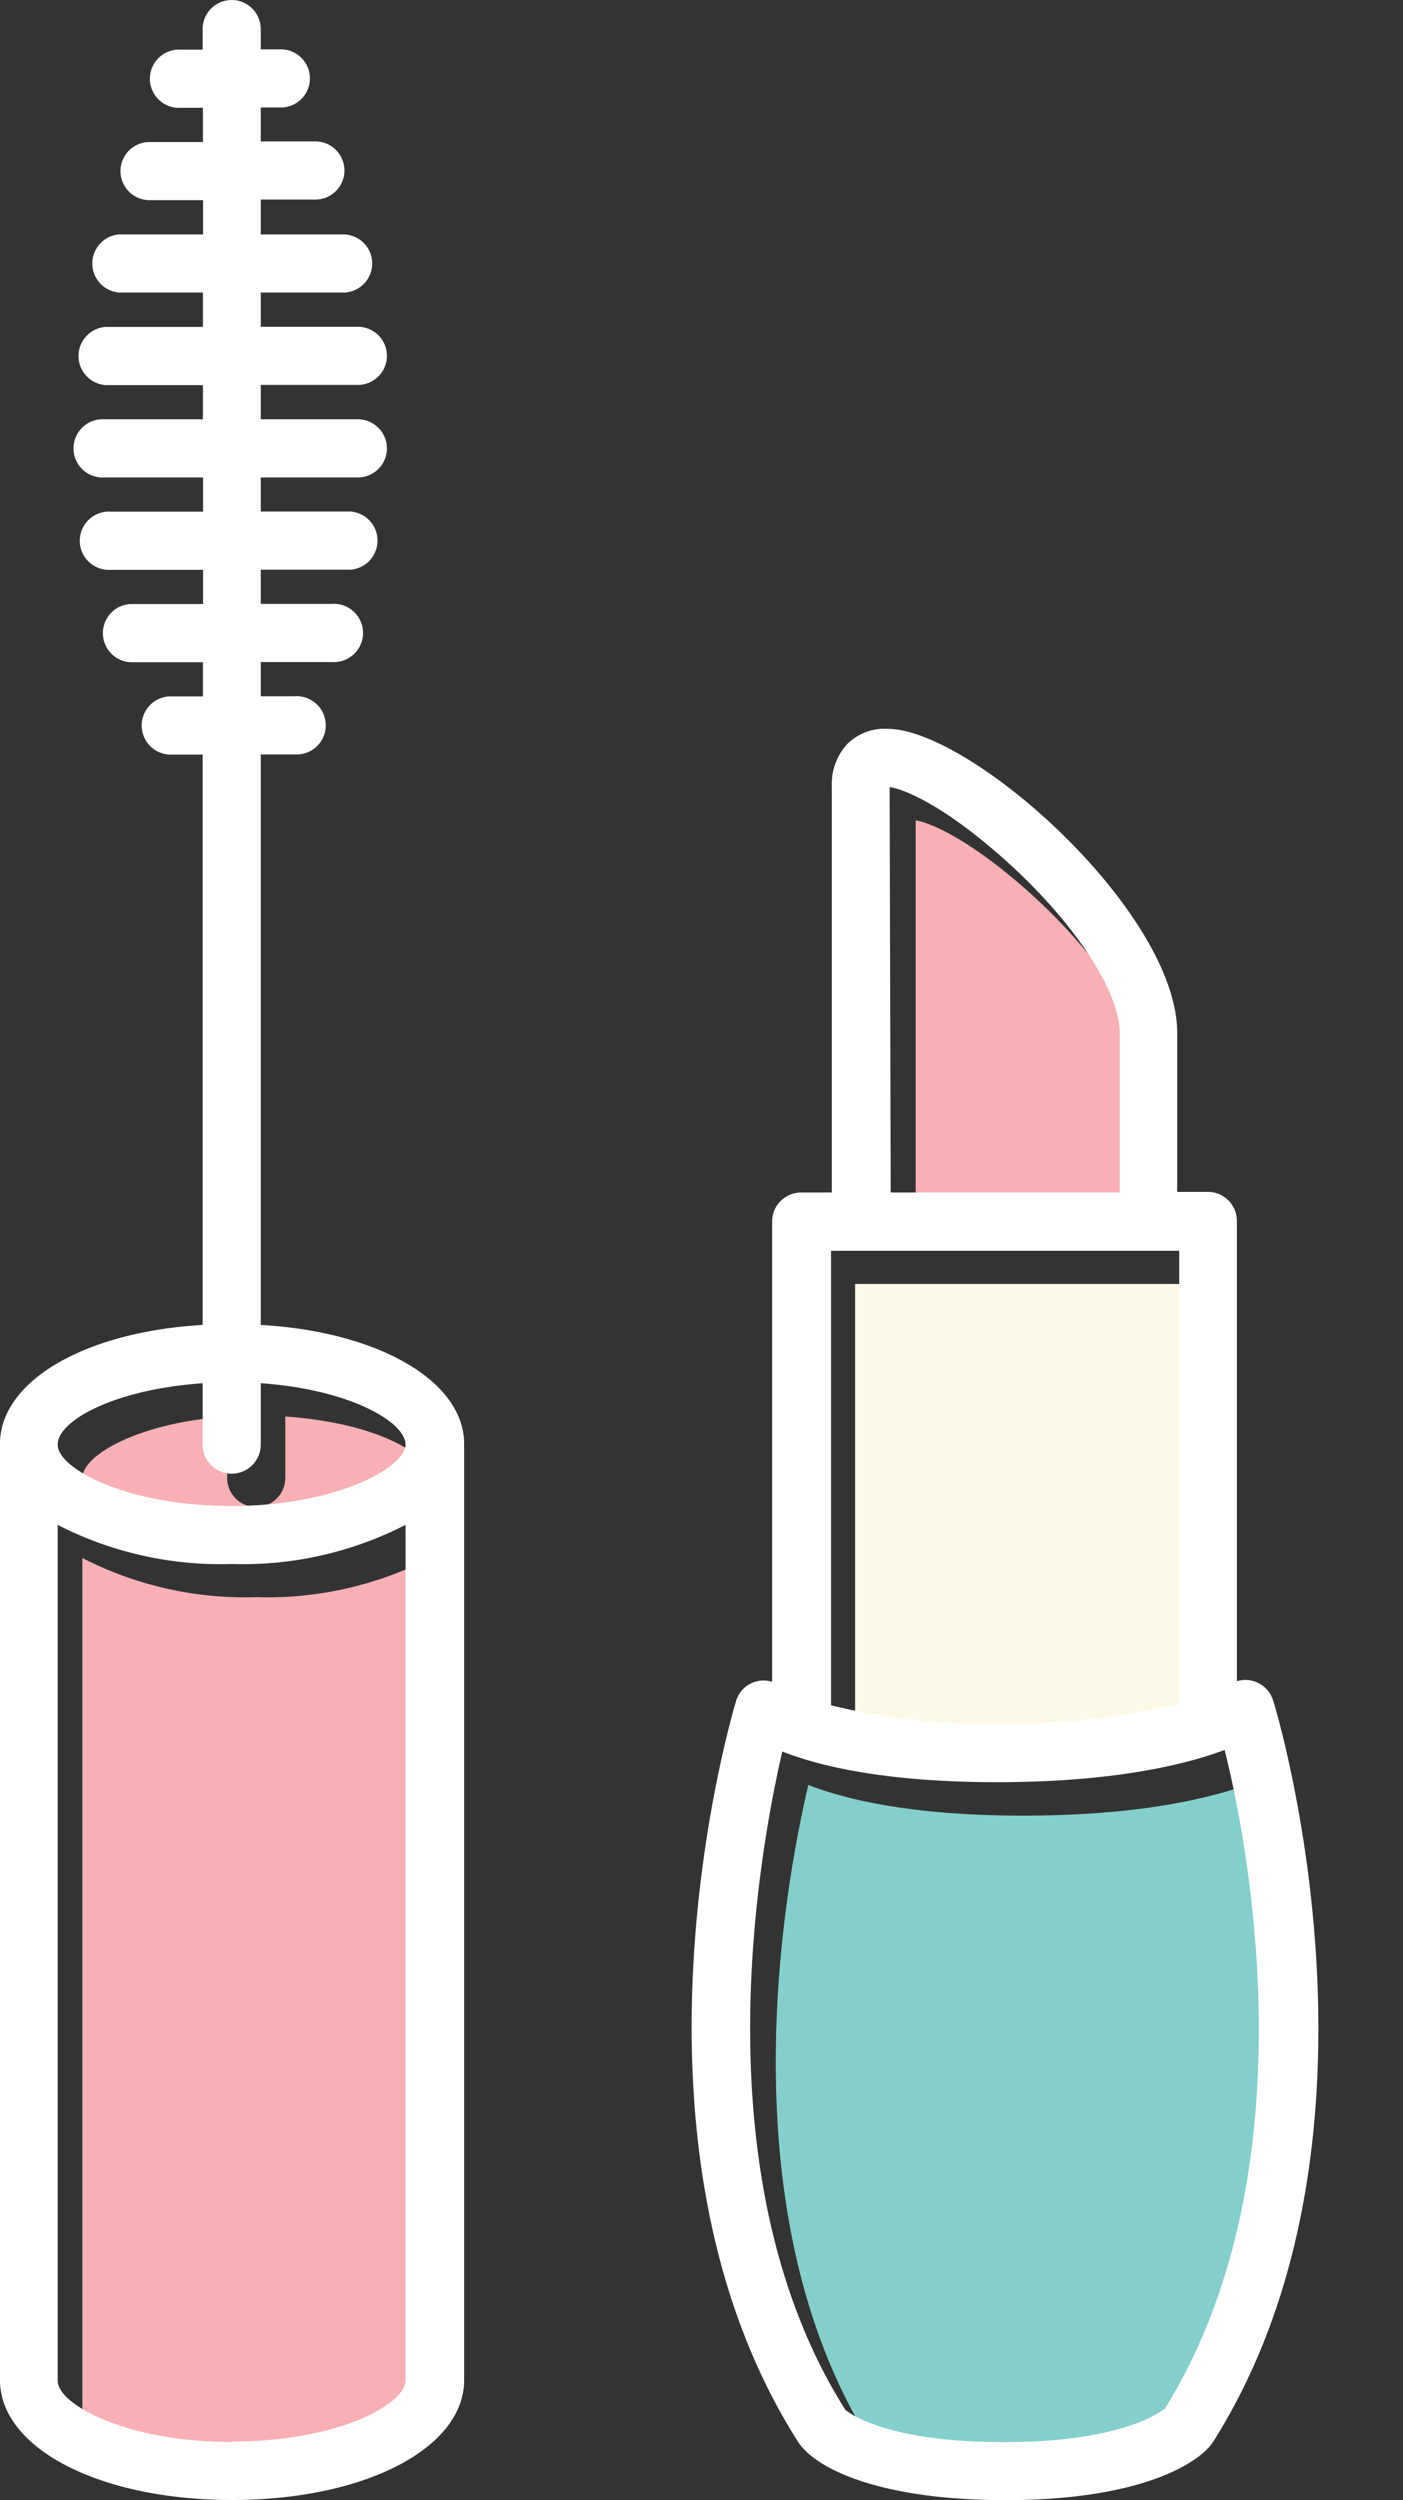 <svg xmlns="http://www.w3.org/2000/svg" viewBox="0 -0.006 91.47 162.936"><rect x="0" y="-0.006" width="91.47" height="162.936" fill="#333333" stroke="none"/><title>Depositphotos_79896650_24</title><g data-name="Layer 2"><g data-name="Layer 1"><g data-name="Layer 2"><path d="M74.56 69.49c0-3.09-3.73-8.37-8.86-12.54-3.1-2.52-5.2-3.38-6-3.49v26.42h14.86z" fill="#f8b0b5"/><path d="M78.46 113.21V83.67H55.75v29.67a41.61 41.61 0 0 0 10.94 1.19 44.67 44.67 0 0 0 11.77-1.32z" fill="#fcf9e7"/><path d="M18.6 92.31v4a1.89 1.89 0 0 1-3.79 0v-4c-5.74.39-9.44 2.51-9.44 4s4.52 4 11.34 4S28 97.87 28 96.27s-3.66-3.57-9.4-3.96z" fill="#f8b0b5"/><path d="M5.37 101.53v55.74c0 1.61 4.52 4 11.34 4s11.34-2.43 11.34-4v-55.74a23.21 23.21 0 0 1-11.34 2.55 23.2 23.2 0 0 1-11.34-2.55z" fill="#f8b0b5"/><path d="M66.7 118.32c-7.34 0-11.66-1.08-14-2-1.6 6.81-5.42 27.82 4.08 42.89.22.19 2.64 2.11 10.37 2.11 7.54 0 10.12-1.92 10.4-2.15 9.51-15.16 5.63-36.23 4-42.94-2.55.93-7.15 2.09-14.85 2.09z" fill="#84cfcc"/><path d="M83 110.81a1.89 1.89 0 0 0-2.36-1.25v-30a1.89 1.89 0 0 0-1.89-1.89h-2V67.32c0-7.88-13.43-19.83-18.91-19.83a3.45 3.45 0 0 0-2.61 1 3.85 3.85 0 0 0-1 2.74v26.48h-2a1.89 1.89 0 0 0-1.89 1.89v30a1.87 1.87 0 0 0-2.34 1.21c-.35 1.16-8.44 28.68 4 48.27 1.09 1.77 5.29 3.85 13.56 3.85 8.8 0 12.66-2.41 13.55-3.83 12.36-19.6 4.28-47.1 3.89-48.29zM58 51.29c.85.11 3 1 6.05 3.49C69.26 59 73 64.24 73 67.32v10.39H58.07zm18.88 30.22V111a44.67 44.67 0 0 1-11.76 1.32 41.61 41.61 0 0 1-10.94-1.19V81.51zm-1 75.49c-.28.23-2.86 2.15-10.4 2.15-7.73 0-10.15-1.92-10.37-2.11C45.62 142 49.43 121 51 114.14c2.38.94 6.71 2 14 2 7.7 0 12.35-1.17 14.84-2.1 1.69 6.72 5.57 27.78-3.94 43z" fill="#fff"/><path d="M17 86.34V49.16h2.2a1.9 1.9 0 1 0 0-3.79H17v-2.23h4.63a1.9 1.9 0 1 0 0-3.79H17v-2.23h5.85a1.9 1.9 0 0 0 0-3.79H17v-2.22h6.33a1.89 1.89 0 0 0 0-3.79H17v-2.24h6.33a1.89 1.89 0 0 0 0-3.79H17v-2.23h5.37a1.89 1.89 0 1 0 0-3.79H17V13h3.56a1.89 1.89 0 1 0 0-3.79H17V7h1.31a1.89 1.89 0 1 0 0-3.79H17V1.89a1.89 1.89 0 1 0-3.79 0v1.34h-1.4a1.9 1.9 0 1 0 0 3.79h1.42v2.23H9.75a1.89 1.89 0 0 0 0 3.79h3.49v2.23H7.78a1.9 1.9 0 0 0 0 3.79h5.45v2.24H6.88a1.9 1.9 0 0 0 0 3.79h6.35v2.23h-6.4a1.9 1.9 0 1 0 0 3.79h6.41v2.23h-6a1.9 1.9 0 1 0 0 3.79h6v2.23H8.47a1.9 1.9 0 0 0 0 3.79h4.76v2.23H11a1.9 1.9 0 0 0 0 3.79h2.21v37.17C5.63 86.78.1 89.92 0 94v61.1c0 4.46 6.5 7.82 15.13 7.82s15.13-3.36 15.13-7.82v-61c0-4.1-5.57-7.32-13.26-7.76zm-3.79 3.8v4a1.89 1.89 0 0 0 3.79 0v-4c5.74.39 9.44 2.51 9.44 4s-4.52 4-11.34 4-11.34-2.43-11.34-4 3.73-3.61 9.47-4zm1.89 69c-6.82 0-11.34-2.43-11.34-4V99.37a23.2 23.2 0 0 0 11.34 2.55 23.21 23.21 0 0 0 11.34-2.55v55.74c0 1.61-4.49 4-11.31 4z" fill="#fff"/></g></g></g></svg>